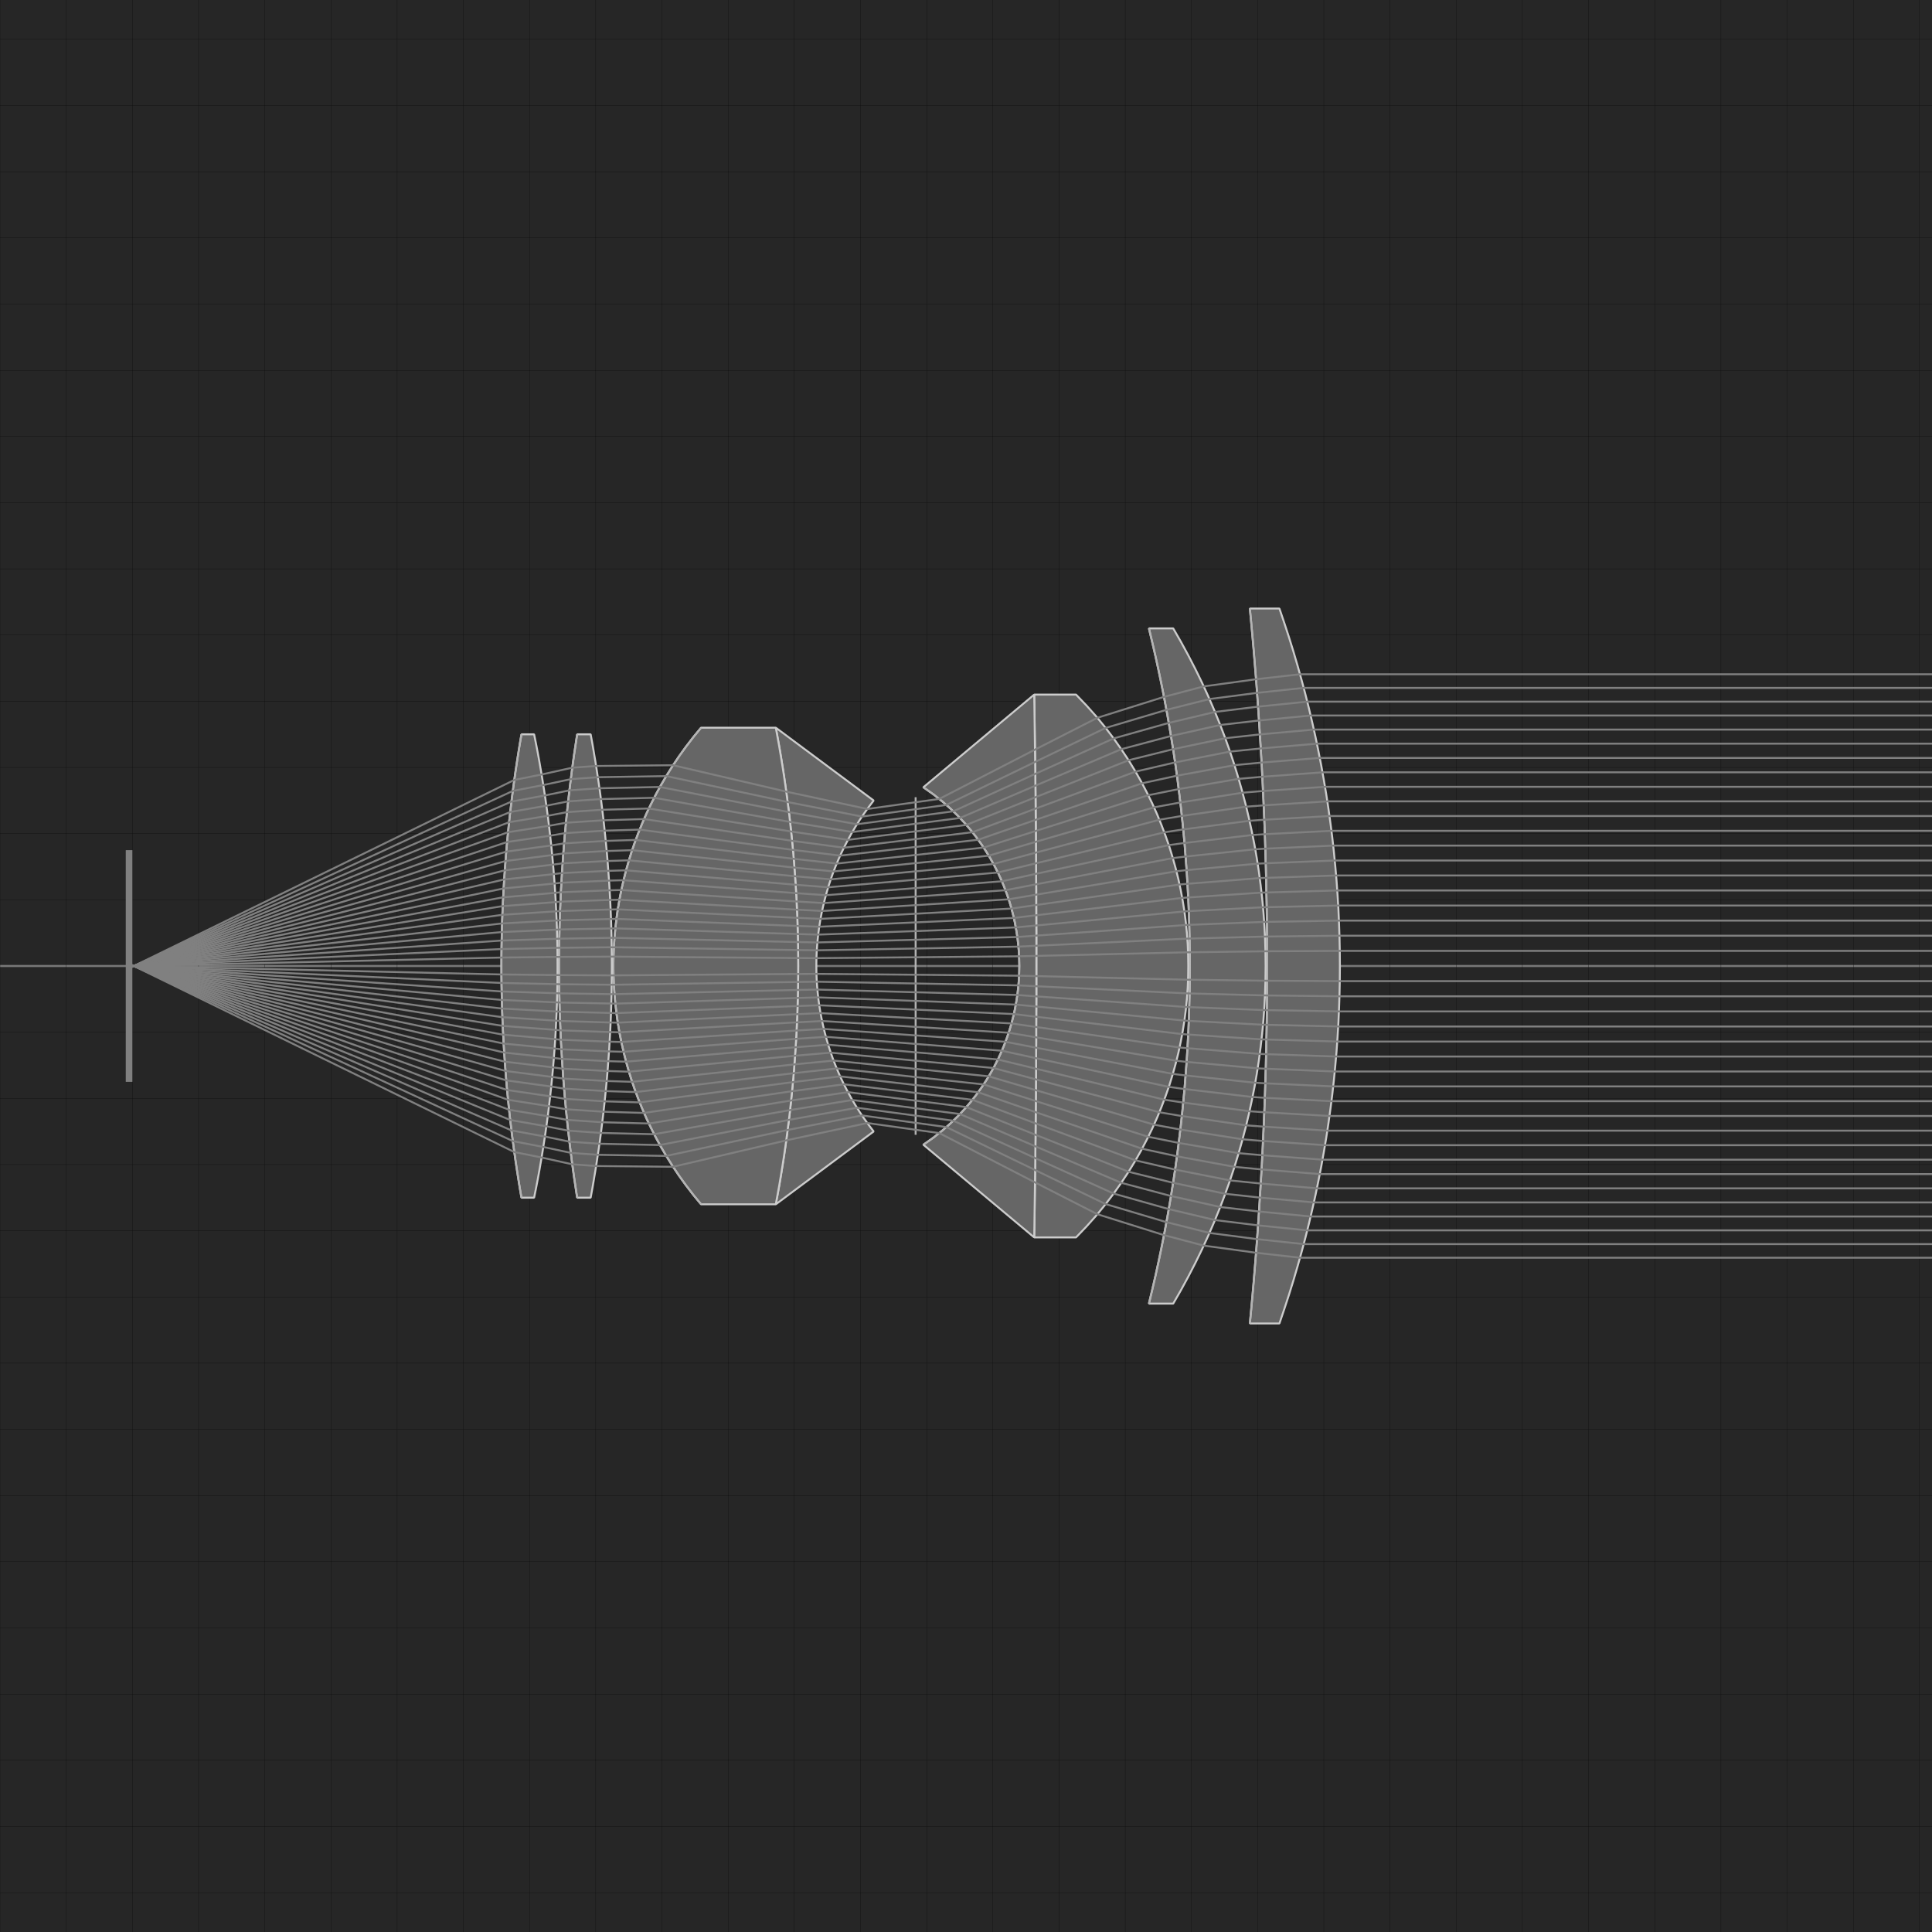 <?xml version="1.0" encoding="UTF-8"?>
<svg xmlns="http://www.w3.org/2000/svg" xmlns:xlink="http://www.w3.org/1999/xlink" width="1000pt" height="1000pt" viewBox="0 0 1000 1000" version="1.1">
<defs>
<clipPath id="clip1">
  <path d="M 646 314.98 L 657 314.98 L 657 685.023 L 646 685.023 Z M 646 314.98 "/>
</clipPath>
<clipPath id="clip2">
  <path d="M 594 325.258 L 617 325.258 L 617 674.742 L 594 674.742 Z M 594 325.258 "/>
</clipPath>
<clipPath id="clip3">
  <path d="M 477 407.488 L 529 407.488 L 529 592.508 L 477 592.508 Z M 477 407.488 "/>
</clipPath>
<clipPath id="clip4">
  <path d="M 473 412.629 L 475 412.629 L 475 587.371 L 473 587.371 Z M 473 412.629 "/>
</clipPath>
<clipPath id="clip5">
  <path d="M 316 376.652 L 364 376.652 L 364 623.348 L 316 623.348 Z M 316 376.652 "/>
</clipPath>
<clipPath id="clip6">
  <path d="M 288 380.078 L 300 380.078 L 300 619.918 L 288 619.918 Z M 288 380.078 "/>
</clipPath>
<clipPath id="clip7">
  <path d="M 259 380.078 L 271 380.078 L 271 619.918 L 259 619.918 Z M 259 380.078 "/>
</clipPath>
</defs>
<g id="surface1">
<rect x="0" y="0" width="1000" height="1000" style="fill:rgb(15%,15%,15%);fill-opacity:1;stroke:none;"/>
<path style="fill:none;stroke-width:1;stroke-linecap:round;stroke-linejoin:bevel;stroke:rgb(100%,100%,100%);stroke-opacity:0.5;stroke-miterlimit:10;" d="M 0 500 L 1000 500 "/>
<path style="fill:none;stroke-width:0.04;stroke-linecap:round;stroke-linejoin:bevel;stroke:rgb(5%,5%,5%);stroke-opacity:1;stroke-miterlimit:10;" d="M -20 -1000 L -20 1000 " transform="matrix(3.426,0,0,3.426,68.526,500)"/>
<path style="fill:none;stroke-width:0.04;stroke-linecap:round;stroke-linejoin:bevel;stroke:rgb(5%,5%,5%);stroke-opacity:1;stroke-miterlimit:10;" d="M -10 -1000 L -10 1000 " transform="matrix(3.426,0,0,3.426,68.526,500)"/>
<path style="fill:none;stroke-width:0.04;stroke-linecap:round;stroke-linejoin:bevel;stroke:rgb(5%,5%,5%);stroke-opacity:1;stroke-miterlimit:10;" d="M 0 -1000 L 0 1000 " transform="matrix(3.426,0,0,3.426,68.526,500)"/>
<path style="fill:none;stroke-width:0.04;stroke-linecap:round;stroke-linejoin:bevel;stroke:rgb(5%,5%,5%);stroke-opacity:1;stroke-miterlimit:10;" d="M 10 -1000 L 10 1000 " transform="matrix(3.426,0,0,3.426,68.526,500)"/>
<path style="fill:none;stroke-width:0.04;stroke-linecap:round;stroke-linejoin:bevel;stroke:rgb(5%,5%,5%);stroke-opacity:1;stroke-miterlimit:10;" d="M 20 -1000 L 20 1000 " transform="matrix(3.426,0,0,3.426,68.526,500)"/>
<path style="fill:none;stroke-width:0.04;stroke-linecap:round;stroke-linejoin:bevel;stroke:rgb(5%,5%,5%);stroke-opacity:1;stroke-miterlimit:10;" d="M 30 -1000 L 30 1000 " transform="matrix(3.426,0,0,3.426,68.526,500)"/>
<path style="fill:none;stroke-width:0.04;stroke-linecap:round;stroke-linejoin:bevel;stroke:rgb(5%,5%,5%);stroke-opacity:1;stroke-miterlimit:10;" d="M 40 -1000 L 40 1000 " transform="matrix(3.426,0,0,3.426,68.526,500)"/>
<path style="fill:none;stroke-width:0.04;stroke-linecap:round;stroke-linejoin:bevel;stroke:rgb(5%,5%,5%);stroke-opacity:1;stroke-miterlimit:10;" d="M 49.999 -1000 L 49.999 1000 " transform="matrix(3.426,0,0,3.426,68.526,500)"/>
<path style="fill:none;stroke-width:0.04;stroke-linecap:round;stroke-linejoin:bevel;stroke:rgb(5%,5%,5%);stroke-opacity:1;stroke-miterlimit:10;" d="M 60 -1000 L 60 1000 " transform="matrix(3.426,0,0,3.426,68.526,500)"/>
<path style="fill:none;stroke-width:0.04;stroke-linecap:round;stroke-linejoin:bevel;stroke:rgb(5%,5%,5%);stroke-opacity:1;stroke-miterlimit:10;" d="M 70 -1000 L 70 1000 " transform="matrix(3.426,0,0,3.426,68.526,500)"/>
<path style="fill:none;stroke-width:0.04;stroke-linecap:round;stroke-linejoin:bevel;stroke:rgb(5%,5%,5%);stroke-opacity:1;stroke-miterlimit:10;" d="M 80.001 -1000 L 80.001 1000 " transform="matrix(3.426,0,0,3.426,68.526,500)"/>
<path style="fill:none;stroke-width:0.04;stroke-linecap:round;stroke-linejoin:bevel;stroke:rgb(5%,5%,5%);stroke-opacity:1;stroke-miterlimit:10;" d="M 90 -1000 L 90 1000 " transform="matrix(3.426,0,0,3.426,68.526,500)"/>
<path style="fill:none;stroke-width:0.04;stroke-linecap:round;stroke-linejoin:bevel;stroke:rgb(5%,5%,5%);stroke-opacity:1;stroke-miterlimit:10;" d="M 100 -1000 L 100 1000 " transform="matrix(3.426,0,0,3.426,68.526,500)"/>
<path style="fill:none;stroke-width:0.04;stroke-linecap:round;stroke-linejoin:bevel;stroke:rgb(5%,5%,5%);stroke-opacity:1;stroke-miterlimit:10;" d="M 110 -1000 L 110 1000 " transform="matrix(3.426,0,0,3.426,68.526,500)"/>
<path style="fill:none;stroke-width:0.04;stroke-linecap:round;stroke-linejoin:bevel;stroke:rgb(5%,5%,5%);stroke-opacity:1;stroke-miterlimit:10;" d="M 120 -1000 L 120 1000 " transform="matrix(3.426,0,0,3.426,68.526,500)"/>
<path style="fill:none;stroke-width:0.04;stroke-linecap:round;stroke-linejoin:bevel;stroke:rgb(5%,5%,5%);stroke-opacity:1;stroke-miterlimit:10;" d="M 130 -1000 L 130 1000 " transform="matrix(3.426,0,0,3.426,68.526,500)"/>
<path style="fill:none;stroke-width:0.04;stroke-linecap:round;stroke-linejoin:bevel;stroke:rgb(5%,5%,5%);stroke-opacity:1;stroke-miterlimit:10;" d="M 140 -1000 L 140 1000 " transform="matrix(3.426,0,0,3.426,68.526,500)"/>
<path style="fill:none;stroke-width:0.04;stroke-linecap:round;stroke-linejoin:bevel;stroke:rgb(5%,5%,5%);stroke-opacity:1;stroke-miterlimit:10;" d="M 150 -1000 L 150 1000 " transform="matrix(3.426,0,0,3.426,68.526,500)"/>
<path style="fill:none;stroke-width:0.04;stroke-linecap:round;stroke-linejoin:bevel;stroke:rgb(5%,5%,5%);stroke-opacity:1;stroke-miterlimit:10;" d="M 160 -1000 L 160 1000 " transform="matrix(3.426,0,0,3.426,68.526,500)"/>
<path style="fill:none;stroke-width:0.04;stroke-linecap:round;stroke-linejoin:bevel;stroke:rgb(5%,5%,5%);stroke-opacity:1;stroke-miterlimit:10;" d="M 170 -1000 L 170 1000 " transform="matrix(3.426,0,0,3.426,68.526,500)"/>
<path style="fill:none;stroke-width:0.04;stroke-linecap:round;stroke-linejoin:bevel;stroke:rgb(5%,5%,5%);stroke-opacity:1;stroke-miterlimit:10;" d="M 180 -1000 L 180 1000 " transform="matrix(3.426,0,0,3.426,68.526,500)"/>
<path style="fill:none;stroke-width:0.04;stroke-linecap:round;stroke-linejoin:bevel;stroke:rgb(5%,5%,5%);stroke-opacity:1;stroke-miterlimit:10;" d="M 190 -1000 L 190 1000 " transform="matrix(3.426,0,0,3.426,68.526,500)"/>
<path style="fill:none;stroke-width:0.04;stroke-linecap:round;stroke-linejoin:bevel;stroke:rgb(5%,5%,5%);stroke-opacity:1;stroke-miterlimit:10;" d="M 200 -1000 L 200 1000 " transform="matrix(3.426,0,0,3.426,68.526,500)"/>
<path style="fill:none;stroke-width:0.04;stroke-linecap:round;stroke-linejoin:bevel;stroke:rgb(5%,5%,5%);stroke-opacity:1;stroke-miterlimit:10;" d="M 210 -1000 L 210 1000 " transform="matrix(3.426,0,0,3.426,68.526,500)"/>
<path style="fill:none;stroke-width:0.04;stroke-linecap:round;stroke-linejoin:bevel;stroke:rgb(5%,5%,5%);stroke-opacity:1;stroke-miterlimit:10;" d="M 219.999 -1000 L 219.999 1000 " transform="matrix(3.426,0,0,3.426,68.526,500)"/>
<path style="fill:none;stroke-width:0.04;stroke-linecap:round;stroke-linejoin:bevel;stroke:rgb(5%,5%,5%);stroke-opacity:1;stroke-miterlimit:10;" d="M 230 -1000 L 230 1000 " transform="matrix(3.426,0,0,3.426,68.526,500)"/>
<path style="fill:none;stroke-width:0.04;stroke-linecap:round;stroke-linejoin:bevel;stroke:rgb(5%,5%,5%);stroke-opacity:1;stroke-miterlimit:10;" d="M 240 -1000 L 240 1000 " transform="matrix(3.426,0,0,3.426,68.526,500)"/>
<path style="fill:none;stroke-width:0.04;stroke-linecap:round;stroke-linejoin:bevel;stroke:rgb(5%,5%,5%);stroke-opacity:1;stroke-miterlimit:10;" d="M 250.001 -1000 L 250.001 1000 " transform="matrix(3.426,0,0,3.426,68.526,500)"/>
<path style="fill:none;stroke-width:0.04;stroke-linecap:round;stroke-linejoin:bevel;stroke:rgb(5%,5%,5%);stroke-opacity:1;stroke-miterlimit:10;" d="M 260 -1000 L 260 1000 " transform="matrix(3.426,0,0,3.426,68.526,500)"/>
<path style="fill:none;stroke-width:0.04;stroke-linecap:round;stroke-linejoin:bevel;stroke:rgb(5%,5%,5%);stroke-opacity:1;stroke-miterlimit:10;" d="M 270 -1000 L 270 1000 " transform="matrix(3.426,0,0,3.426,68.526,500)"/>
<path style="fill:none;stroke-width:0.04;stroke-linecap:round;stroke-linejoin:bevel;stroke:rgb(5%,5%,5%);stroke-opacity:1;stroke-miterlimit:10;" d="M -1000 -140 L 1000 -140 " transform="matrix(3.426,0,0,3.426,68.526,500)"/>
<path style="fill:none;stroke-width:0.04;stroke-linecap:round;stroke-linejoin:bevel;stroke:rgb(5%,5%,5%);stroke-opacity:1;stroke-miterlimit:10;" d="M -1000 -130 L 1000 -130 " transform="matrix(3.426,0,0,3.426,68.526,500)"/>
<path style="fill:none;stroke-width:0.04;stroke-linecap:round;stroke-linejoin:bevel;stroke:rgb(5%,5%,5%);stroke-opacity:1;stroke-miterlimit:10;" d="M -1000 -120 L 1000 -120 " transform="matrix(3.426,0,0,3.426,68.526,500)"/>
<path style="fill:none;stroke-width:0.04;stroke-linecap:round;stroke-linejoin:bevel;stroke:rgb(5%,5%,5%);stroke-opacity:1;stroke-miterlimit:10;" d="M -1000 -110 L 1000 -110 " transform="matrix(3.426,0,0,3.426,68.526,500)"/>
<path style="fill:none;stroke-width:0.04;stroke-linecap:round;stroke-linejoin:bevel;stroke:rgb(5%,5%,5%);stroke-opacity:1;stroke-miterlimit:10;" d="M -1000 -100.001 L 1000 -100.001 " transform="matrix(3.426,0,0,3.426,68.526,500)"/>
<path style="fill:none;stroke-width:0.04;stroke-linecap:round;stroke-linejoin:bevel;stroke:rgb(5%,5%,5%);stroke-opacity:1;stroke-miterlimit:10;" d="M -1000 -90 L 1000 -90 " transform="matrix(3.426,0,0,3.426,68.526,500)"/>
<path style="fill:none;stroke-width:0.04;stroke-linecap:round;stroke-linejoin:bevel;stroke:rgb(5%,5%,5%);stroke-opacity:1;stroke-miterlimit:10;" d="M -1000 -80 L 1000 -80 " transform="matrix(3.426,0,0,3.426,68.526,500)"/>
<path style="fill:none;stroke-width:0.04;stroke-linecap:round;stroke-linejoin:bevel;stroke:rgb(5%,5%,5%);stroke-opacity:1;stroke-miterlimit:10;" d="M -1000 -69.999 L 1000 -69.999 " transform="matrix(3.426,0,0,3.426,68.526,500)"/>
<path style="fill:none;stroke-width:0.04;stroke-linecap:round;stroke-linejoin:bevel;stroke:rgb(5%,5%,5%);stroke-opacity:1;stroke-miterlimit:10;" d="M -1000 -60 L 1000 -60 " transform="matrix(3.426,0,0,3.426,68.526,500)"/>
<path style="fill:none;stroke-width:0.04;stroke-linecap:round;stroke-linejoin:bevel;stroke:rgb(5%,5%,5%);stroke-opacity:1;stroke-miterlimit:10;" d="M -1000 -50 L 1000 -50 " transform="matrix(3.426,0,0,3.426,68.526,500)"/>
<path style="fill:none;stroke-width:0.04;stroke-linecap:round;stroke-linejoin:bevel;stroke:rgb(5%,5%,5%);stroke-opacity:1;stroke-miterlimit:10;" d="M -1000 -40 L 1000 -40 " transform="matrix(3.426,0,0,3.426,68.526,500)"/>
<path style="fill:none;stroke-width:0.04;stroke-linecap:round;stroke-linejoin:bevel;stroke:rgb(5%,5%,5%);stroke-opacity:1;stroke-miterlimit:10;" d="M -1000 -30 L 1000 -30 " transform="matrix(3.426,0,0,3.426,68.526,500)"/>
<path style="fill:none;stroke-width:0.04;stroke-linecap:round;stroke-linejoin:bevel;stroke:rgb(5%,5%,5%);stroke-opacity:1;stroke-miterlimit:10;" d="M -1000 -20 L 1000 -20 " transform="matrix(3.426,0,0,3.426,68.526,500)"/>
<path style="fill:none;stroke-width:0.04;stroke-linecap:round;stroke-linejoin:bevel;stroke:rgb(5%,5%,5%);stroke-opacity:1;stroke-miterlimit:10;" d="M -1000 -10 L 1000 -10 " transform="matrix(3.426,0,0,3.426,68.526,500)"/>
<path style="fill:none;stroke-width:0.04;stroke-linecap:round;stroke-linejoin:bevel;stroke:rgb(5%,5%,5%);stroke-opacity:1;stroke-miterlimit:10;" d="M -1000 0 L 1000 0 " transform="matrix(3.426,0,0,3.426,68.526,500)"/>
<path style="fill:none;stroke-width:0.04;stroke-linecap:round;stroke-linejoin:bevel;stroke:rgb(5%,5%,5%);stroke-opacity:1;stroke-miterlimit:10;" d="M -1000 10 L 1000 10 " transform="matrix(3.426,0,0,3.426,68.526,500)"/>
<path style="fill:none;stroke-width:0.04;stroke-linecap:round;stroke-linejoin:bevel;stroke:rgb(5%,5%,5%);stroke-opacity:1;stroke-miterlimit:10;" d="M -1000 20 L 1000 20 " transform="matrix(3.426,0,0,3.426,68.526,500)"/>
<path style="fill:none;stroke-width:0.04;stroke-linecap:round;stroke-linejoin:bevel;stroke:rgb(5%,5%,5%);stroke-opacity:1;stroke-miterlimit:10;" d="M -1000 30 L 1000 30 " transform="matrix(3.426,0,0,3.426,68.526,500)"/>
<path style="fill:none;stroke-width:0.04;stroke-linecap:round;stroke-linejoin:bevel;stroke:rgb(5%,5%,5%);stroke-opacity:1;stroke-miterlimit:10;" d="M -1000 40 L 1000 40 " transform="matrix(3.426,0,0,3.426,68.526,500)"/>
<path style="fill:none;stroke-width:0.04;stroke-linecap:round;stroke-linejoin:bevel;stroke:rgb(5%,5%,5%);stroke-opacity:1;stroke-miterlimit:10;" d="M -1000 50 L 1000 50 " transform="matrix(3.426,0,0,3.426,68.526,500)"/>
<path style="fill:none;stroke-width:0.04;stroke-linecap:round;stroke-linejoin:bevel;stroke:rgb(5%,5%,5%);stroke-opacity:1;stroke-miterlimit:10;" d="M -1000 60 L 1000 60 " transform="matrix(3.426,0,0,3.426,68.526,500)"/>
<path style="fill:none;stroke-width:0.04;stroke-linecap:round;stroke-linejoin:bevel;stroke:rgb(5%,5%,5%);stroke-opacity:1;stroke-miterlimit:10;" d="M -1000 69.999 L 1000 69.999 " transform="matrix(3.426,0,0,3.426,68.526,500)"/>
<path style="fill:none;stroke-width:0.04;stroke-linecap:round;stroke-linejoin:bevel;stroke:rgb(5%,5%,5%);stroke-opacity:1;stroke-miterlimit:10;" d="M -1000 80 L 1000 80 " transform="matrix(3.426,0,0,3.426,68.526,500)"/>
<path style="fill:none;stroke-width:0.04;stroke-linecap:round;stroke-linejoin:bevel;stroke:rgb(5%,5%,5%);stroke-opacity:1;stroke-miterlimit:10;" d="M -1000 90 L 1000 90 " transform="matrix(3.426,0,0,3.426,68.526,500)"/>
<path style="fill:none;stroke-width:0.04;stroke-linecap:round;stroke-linejoin:bevel;stroke:rgb(5%,5%,5%);stroke-opacity:1;stroke-miterlimit:10;" d="M -1000 100.001 L 1000 100.001 " transform="matrix(3.426,0,0,3.426,68.526,500)"/>
<path style="fill:none;stroke-width:0.04;stroke-linecap:round;stroke-linejoin:bevel;stroke:rgb(5%,5%,5%);stroke-opacity:1;stroke-miterlimit:10;" d="M -1000 110 L 1000 110 " transform="matrix(3.426,0,0,3.426,68.526,500)"/>
<path style="fill:none;stroke-width:0.04;stroke-linecap:round;stroke-linejoin:bevel;stroke:rgb(5%,5%,5%);stroke-opacity:1;stroke-miterlimit:10;" d="M -1000 120 L 1000 120 " transform="matrix(3.426,0,0,3.426,68.526,500)"/>
<path style="fill:none;stroke-width:0.04;stroke-linecap:round;stroke-linejoin:bevel;stroke:rgb(5%,5%,5%);stroke-opacity:1;stroke-miterlimit:10;" d="M -1000 130 L 1000 130 " transform="matrix(3.426,0,0,3.426,68.526,500)"/>
<path style="fill:none;stroke-width:0.04;stroke-linecap:round;stroke-linejoin:bevel;stroke:rgb(5%,5%,5%);stroke-opacity:1;stroke-miterlimit:10;" d="M -1000 140 L 1000 140 " transform="matrix(3.426,0,0,3.426,68.526,500)"/>
<path style="fill-rule:nonzero;fill:rgb(40%,40%,40%);fill-opacity:1;stroke-width:0.04;stroke-linecap:round;stroke-linejoin:bevel;stroke:rgb(80%,80%,80%);stroke-opacity:1;stroke-miterlimit:10;" d="M 23.748 -7.401 L 23.848 -7.105 L 23.945 -6.809 L 24.037 -6.513 L 24.124 -6.217 L 24.207 -5.921 L 24.286 -5.625 L 24.36 -5.329 L 24.43 -5.032 L 24.496 -4.737 L 24.557 -4.44 L 24.615 -4.145 L 24.668 -3.848 L 24.718 -3.552 L 24.763 -3.256 L 24.804 -2.96 L 24.842 -2.664 L 24.875 -2.368 L 24.904 -2.072 L 24.93 -1.776 L 24.951 -1.48 L 24.969 -1.184 L 24.982 -0.888 L 24.992 -0.592 L 24.998 -0.296 L 25 0 L 24.998 0.296 L 24.992 0.592 L 24.982 0.888 L 24.969 1.184 L 24.951 1.48 L 24.93 1.776 L 24.904 2.072 L 24.875 2.368 L 24.842 2.664 L 24.804 2.96 L 24.763 3.256 L 24.718 3.552 L 24.668 3.848 L 24.615 4.145 L 24.557 4.44 L 24.496 4.737 L 24.43 5.032 L 24.36 5.329 L 24.286 5.625 L 24.207 5.921 L 24.124 6.217 L 24.037 6.513 L 23.945 6.809 L 23.848 7.105 L 23.748 7.401 L 23.136 7.401 L 23.164 7.105 L 23.191 6.809 L 23.217 6.513 L 23.241 6.217 L 23.265 5.921 L 23.287 5.625 L 23.308 5.329 L 23.328 5.032 L 23.347 4.737 L 23.365 4.44 L 23.382 4.145 L 23.397 3.848 L 23.411 3.552 L 23.425 3.256 L 23.437 2.96 L 23.448 2.664 L 23.457 2.368 L 23.466 2.072 L 23.473 1.776 L 23.479 1.48 L 23.485 1.184 L 23.489 0.888 L 23.491 0.592 L 23.493 0.296 L 23.494 0 L 23.493 -0.296 L 23.491 -0.592 L 23.489 -0.888 L 23.485 -1.184 L 23.479 -1.48 L 23.473 -1.776 L 23.466 -2.072 L 23.457 -2.368 L 23.448 -2.664 L 23.437 -2.96 L 23.425 -3.256 L 23.411 -3.552 L 23.397 -3.848 L 23.382 -4.145 L 23.365 -4.44 L 23.347 -4.737 L 23.328 -5.032 L 23.308 -5.329 L 23.287 -5.625 L 23.265 -5.921 L 23.241 -6.217 L 23.217 -6.513 L 23.191 -6.809 L 23.164 -7.105 L 23.136 -7.401 Z M 23.748 -7.401 " transform="matrix(25,0,0,25,68.526,500)"/>
<g clip-path="url(#clip1)" clip-rule="nonzero">
<path style="fill:none;stroke-width:0.04;stroke-linecap:round;stroke-linejoin:bevel;stroke:rgb(70%,70%,70%);stroke-opacity:1;stroke-miterlimit:10;" d="M 23.136 -7.401 L 23.164 -7.105 L 23.191 -6.809 L 23.217 -6.513 L 23.241 -6.217 L 23.265 -5.921 L 23.287 -5.625 L 23.308 -5.329 L 23.328 -5.032 L 23.347 -4.737 L 23.365 -4.44 L 23.382 -4.145 L 23.397 -3.848 L 23.411 -3.552 L 23.425 -3.256 L 23.437 -2.96 L 23.448 -2.664 L 23.457 -2.368 L 23.466 -2.072 L 23.473 -1.776 L 23.479 -1.48 L 23.485 -1.184 L 23.489 -0.888 L 23.491 -0.592 L 23.493 -0.296 L 23.494 0 L 23.493 0.296 L 23.491 0.592 L 23.489 0.888 L 23.485 1.184 L 23.479 1.48 L 23.473 1.776 L 23.466 2.072 L 23.457 2.368 L 23.448 2.664 L 23.437 2.96 L 23.425 3.256 L 23.411 3.552 L 23.397 3.848 L 23.382 4.145 L 23.365 4.44 L 23.347 4.737 L 23.328 5.032 L 23.308 5.329 L 23.287 5.625 L 23.265 5.921 L 23.241 6.217 L 23.217 6.513 L 23.191 6.809 L 23.164 7.105 L 23.136 7.401 " transform="matrix(25,0,0,25,68.526,500)"/>
</g>
<path style="fill-rule:nonzero;fill:rgb(40%,40%,40%);fill-opacity:1;stroke-width:0.04;stroke-linecap:round;stroke-linejoin:bevel;stroke:rgb(80%,80%,80%);stroke-opacity:1;stroke-miterlimit:10;" d="M 21.549 -6.99 L 21.71 -6.71 L 21.862 -6.43 L 22.006 -6.151 L 22.143 -5.871 L 22.271 -5.592 L 22.392 -5.312 L 22.506 -5.032 L 22.613 -4.753 L 22.713 -4.473 L 22.806 -4.194 L 22.892 -3.914 L 22.972 -3.635 L 23.046 -3.355 L 23.113 -3.075 L 23.174 -2.796 L 23.23 -2.516 L 23.279 -2.237 L 23.322 -1.957 L 23.359 -1.677 L 23.391 -1.398 L 23.417 -1.118 L 23.437 -0.839 L 23.451 -0.559 L 23.459 -0.28 L 23.462 0 L 23.459 0.28 L 23.451 0.559 L 23.437 0.839 L 23.417 1.118 L 23.391 1.398 L 23.359 1.677 L 23.322 1.957 L 23.279 2.237 L 23.23 2.516 L 23.174 2.796 L 23.113 3.075 L 23.046 3.355 L 22.972 3.635 L 22.892 3.914 L 22.806 4.194 L 22.713 4.473 L 22.613 4.753 L 22.506 5.032 L 22.392 5.312 L 22.271 5.592 L 22.143 5.871 L 22.006 6.151 L 21.862 6.43 L 21.71 6.71 L 21.549 6.99 L 21.046 6.99 L 21.113 6.71 L 21.178 6.43 L 21.239 6.151 L 21.298 5.871 L 21.354 5.592 L 21.407 5.312 L 21.457 5.032 L 21.504 4.753 L 21.549 4.473 L 21.591 4.194 L 21.63 3.914 L 21.666 3.635 L 21.7 3.355 L 21.731 3.075 L 21.759 2.796 L 21.785 2.516 L 21.807 2.237 L 21.828 1.957 L 21.845 1.677 L 21.86 1.398 L 21.872 1.118 L 21.881 0.839 L 21.888 0.559 L 21.892 0.28 L 21.893 0 L 21.892 -0.28 L 21.888 -0.559 L 21.881 -0.839 L 21.872 -1.118 L 21.86 -1.398 L 21.845 -1.677 L 21.828 -1.957 L 21.807 -2.237 L 21.785 -2.516 L 21.759 -2.796 L 21.731 -3.075 L 21.7 -3.355 L 21.666 -3.635 L 21.63 -3.914 L 21.591 -4.194 L 21.549 -4.473 L 21.504 -4.753 L 21.457 -5.032 L 21.407 -5.312 L 21.354 -5.592 L 21.298 -5.871 L 21.239 -6.151 L 21.178 -6.43 L 21.113 -6.71 L 21.046 -6.99 Z M 21.549 -6.99 " transform="matrix(25,0,0,25,68.526,500)"/>
<g clip-path="url(#clip2)" clip-rule="nonzero">
<path style="fill:none;stroke-width:0.04;stroke-linecap:round;stroke-linejoin:bevel;stroke:rgb(70%,70%,70%);stroke-opacity:1;stroke-miterlimit:10;" d="M 21.046 -6.99 L 21.113 -6.71 L 21.178 -6.43 L 21.239 -6.151 L 21.298 -5.871 L 21.354 -5.592 L 21.407 -5.312 L 21.457 -5.032 L 21.504 -4.753 L 21.549 -4.473 L 21.591 -4.194 L 21.63 -3.914 L 21.666 -3.635 L 21.7 -3.355 L 21.731 -3.075 L 21.759 -2.796 L 21.785 -2.516 L 21.807 -2.237 L 21.828 -1.957 L 21.845 -1.677 L 21.86 -1.398 L 21.872 -1.118 L 21.881 -0.839 L 21.888 -0.559 L 21.892 -0.28 L 21.893 0 L 21.892 0.28 L 21.888 0.559 L 21.881 0.839 L 21.872 1.118 L 21.86 1.398 L 21.845 1.677 L 21.828 1.957 L 21.807 2.237 L 21.785 2.516 L 21.759 2.796 L 21.731 3.075 L 21.7 3.355 L 21.666 3.635 L 21.63 3.914 L 21.591 4.194 L 21.549 4.473 L 21.504 4.753 L 21.457 5.032 L 21.407 5.312 L 21.354 5.592 L 21.298 5.871 L 21.239 6.151 L 21.178 6.43 L 21.113 6.71 L 21.046 6.99 " transform="matrix(25,0,0,25,68.526,500)"/>
</g>
<path style="fill-rule:nonzero;fill:rgb(40%,40%,40%);fill-opacity:1;stroke-width:0.04;stroke-linecap:round;stroke-linejoin:bevel;stroke:rgb(80%,80%,80%);stroke-opacity:1;stroke-miterlimit:10;" d="M 19.537 -5.619 L 19.753 -5.394 L 19.953 -5.17 L 20.138 -4.945 L 20.31 -4.72 L 20.469 -4.495 L 20.618 -4.271 L 20.756 -4.046 L 20.884 -3.821 L 21.002 -3.596 L 21.112 -3.372 L 21.213 -3.147 L 21.305 -2.922 L 21.39 -2.697 L 21.468 -2.473 L 21.537 -2.248 L 21.6 -2.023 L 21.656 -1.798 L 21.704 -1.573 L 21.746 -1.349 L 21.782 -1.124 L 21.811 -0.899 L 21.833 -0.674 L 21.849 -0.45 L 21.858 -0.225 L 21.861 0 L 21.858 0.225 L 21.849 0.45 L 21.833 0.674 L 21.811 0.899 L 21.782 1.124 L 21.746 1.349 L 21.704 1.573 L 21.656 1.798 L 21.6 2.023 L 21.537 2.248 L 21.468 2.473 L 21.39 2.697 L 21.305 2.922 L 21.213 3.147 L 21.112 3.372 L 21.002 3.596 L 20.884 3.821 L 20.756 4.046 L 20.618 4.271 L 20.469 4.495 L 20.31 4.72 L 20.138 4.945 L 19.953 5.17 L 19.753 5.394 L 19.537 5.619 L 18.671 5.619 L 18.675 5.394 L 18.678 5.17 L 18.681 4.945 L 18.684 4.72 L 18.687 4.495 L 18.69 4.271 L 18.693 4.046 L 18.695 3.821 L 18.698 3.596 L 18.7 3.372 L 18.702 3.147 L 18.704 2.922 L 18.706 2.697 L 18.707 2.473 L 18.709 2.248 L 18.71 2.023 L 18.711 1.798 L 18.713 1.573 L 18.713 1.349 L 18.714 1.124 L 18.715 0.899 L 18.716 0.674 L 18.716 0.45 L 18.716 0.225 L 18.716 -0.225 L 18.716 -0.45 L 18.716 -0.674 L 18.715 -0.899 L 18.714 -1.124 L 18.713 -1.349 L 18.713 -1.573 L 18.711 -1.798 L 18.71 -2.023 L 18.709 -2.248 L 18.707 -2.473 L 18.706 -2.697 L 18.704 -2.922 L 18.702 -3.147 L 18.7 -3.372 L 18.698 -3.596 L 18.695 -3.821 L 18.693 -4.046 L 18.69 -4.271 L 18.687 -4.495 L 18.684 -4.72 L 18.681 -4.945 L 18.678 -5.17 L 18.675 -5.394 L 18.671 -5.619 Z M 19.537 -5.619 " transform="matrix(25,0,0,25,68.526,500)"/>
<path style="fill-rule:nonzero;fill:rgb(40%,40%,40%);fill-opacity:1;stroke-width:0.04;stroke-linecap:round;stroke-linejoin:bevel;stroke:rgb(80%,80%,80%);stroke-opacity:1;stroke-miterlimit:10;" d="M 18.671 -5.619 L 18.675 -5.394 L 18.678 -5.17 L 18.681 -4.945 L 18.684 -4.72 L 18.687 -4.495 L 18.69 -4.271 L 18.693 -4.046 L 18.695 -3.821 L 18.698 -3.596 L 18.7 -3.372 L 18.702 -3.147 L 18.704 -2.922 L 18.706 -2.697 L 18.707 -2.473 L 18.709 -2.248 L 18.71 -2.023 L 18.711 -1.798 L 18.713 -1.573 L 18.713 -1.349 L 18.714 -1.124 L 18.715 -0.899 L 18.716 -0.674 L 18.716 -0.45 L 18.716 -0.225 L 18.716 0.225 L 18.716 0.45 L 18.716 0.674 L 18.715 0.899 L 18.714 1.124 L 18.713 1.349 L 18.713 1.573 L 18.711 1.798 L 18.71 2.023 L 18.709 2.248 L 18.707 2.473 L 18.706 2.697 L 18.704 2.922 L 18.702 3.147 L 18.7 3.372 L 18.698 3.596 L 18.695 3.821 L 18.693 4.046 L 18.69 4.271 L 18.687 4.495 L 18.684 4.72 L 18.681 4.945 L 18.678 5.17 L 18.675 5.394 L 18.671 5.619 L 16.376 3.7 L 16.586 3.552 L 16.772 3.404 L 16.94 3.256 L 17.093 3.108 L 17.231 2.96 L 17.358 2.812 L 17.474 2.664 L 17.581 2.516 L 17.678 2.368 L 17.767 2.22 L 17.849 2.072 L 17.924 1.924 L 17.992 1.776 L 18.053 1.628 L 18.108 1.48 L 18.158 1.332 L 18.202 1.184 L 18.24 1.036 L 18.273 0.888 L 18.3 0.74 L 18.323 0.592 L 18.34 0.444 L 18.353 0.296 L 18.36 0.148 L 18.363 0 L 18.36 -0.148 L 18.353 -0.296 L 18.34 -0.444 L 18.323 -0.592 L 18.3 -0.74 L 18.273 -0.888 L 18.24 -1.036 L 18.202 -1.184 L 18.158 -1.332 L 18.108 -1.48 L 18.053 -1.628 L 17.992 -1.776 L 17.924 -1.924 L 17.849 -2.072 L 17.767 -2.22 L 17.678 -2.368 L 17.581 -2.516 L 17.474 -2.664 L 17.358 -2.812 L 17.231 -2.96 L 17.093 -3.108 L 16.94 -3.256 L 16.772 -3.404 L 16.586 -3.552 L 16.376 -3.7 Z M 18.671 -5.619 " transform="matrix(25,0,0,25,68.526,500)"/>
<g clip-path="url(#clip3)" clip-rule="nonzero">
<path style="fill:none;stroke-width:0.04;stroke-linecap:round;stroke-linejoin:bevel;stroke:rgb(70%,70%,70%);stroke-opacity:1;stroke-miterlimit:10;" d="M 16.376 -3.7 L 16.586 -3.552 L 16.772 -3.404 L 16.94 -3.256 L 17.093 -3.108 L 17.231 -2.96 L 17.358 -2.812 L 17.474 -2.664 L 17.581 -2.516 L 17.678 -2.368 L 17.767 -2.22 L 17.849 -2.072 L 17.924 -1.924 L 17.992 -1.776 L 18.053 -1.628 L 18.108 -1.48 L 18.158 -1.332 L 18.202 -1.184 L 18.24 -1.036 L 18.273 -0.888 L 18.3 -0.74 L 18.323 -0.592 L 18.34 -0.444 L 18.353 -0.296 L 18.36 -0.148 L 18.363 0 L 18.36 0.148 L 18.353 0.296 L 18.34 0.444 L 18.323 0.592 L 18.3 0.74 L 18.273 0.888 L 18.24 1.036 L 18.202 1.184 L 18.158 1.332 L 18.108 1.48 L 18.053 1.628 L 17.992 1.776 L 17.924 1.924 L 17.849 2.072 L 17.767 2.22 L 17.678 2.368 L 17.581 2.516 L 17.474 2.664 L 17.358 2.812 L 17.231 2.96 L 17.093 3.108 L 16.94 3.256 L 16.772 3.404 L 16.586 3.552 L 16.376 3.7 " transform="matrix(25,0,0,25,68.526,500)"/>
</g>
<g clip-path="url(#clip4)" clip-rule="nonzero">
<path style="fill:none;stroke-width:0.04;stroke-linecap:round;stroke-linejoin:bevel;stroke:rgb(70%,70%,70%);stroke-opacity:1;stroke-miterlimit:10;" d="M 16.216 -3.495 L 16.216 -3.355 L 16.216 -3.215 L 16.216 -2.656 L 16.216 -2.516 L 16.216 -1.677 L 16.216 -1.538 L 16.216 1.538 L 16.216 1.677 L 16.216 2.516 L 16.216 2.656 L 16.216 3.215 L 16.216 3.355 L 16.216 3.495 " transform="matrix(25,0,0,25,68.526,500)"/>
</g>
<path style="fill-rule:nonzero;fill:rgb(40%,40%,40%);fill-opacity:1;stroke-width:0.04;stroke-linecap:round;stroke-linejoin:bevel;stroke:rgb(80%,80%,80%);stroke-opacity:1;stroke-miterlimit:10;" d="M 15.347 -3.426 L 15.243 -3.289 L 15.145 -3.152 L 15.053 -3.015 L 14.967 -2.878 L 14.886 -2.741 L 14.811 -2.604 L 14.74 -2.467 L 14.674 -2.33 L 14.613 -2.193 L 14.556 -2.056 L 14.503 -1.919 L 14.455 -1.782 L 14.41 -1.645 L 14.37 -1.508 L 14.333 -1.37 L 14.3 -1.233 L 14.27 -1.096 L 14.244 -0.959 L 14.222 -0.822 L 14.203 -0.685 L 14.188 -0.548 L 14.176 -0.411 L 14.167 -0.274 L 14.162 -0.137 L 14.161 0 L 14.162 0.137 L 14.167 0.274 L 14.176 0.411 L 14.188 0.548 L 14.203 0.685 L 14.222 0.822 L 14.244 0.959 L 14.27 1.096 L 14.3 1.233 L 14.333 1.37 L 14.37 1.508 L 14.41 1.645 L 14.455 1.782 L 14.503 1.919 L 14.556 2.056 L 14.613 2.193 L 14.674 2.33 L 14.74 2.467 L 14.811 2.604 L 14.886 2.741 L 14.967 2.878 L 15.053 3.015 L 15.145 3.152 L 15.243 3.289 L 15.347 3.426 L 13.321 4.934 L 13.357 4.737 L 13.393 4.539 L 13.426 4.342 L 13.458 4.145 L 13.489 3.947 L 13.518 3.75 L 13.545 3.552 L 13.571 3.355 L 13.596 3.158 L 13.619 2.96 L 13.64 2.763 L 13.66 2.566 L 13.679 2.368 L 13.696 2.171 L 13.711 1.974 L 13.725 1.776 L 13.738 1.579 L 13.749 1.382 L 13.758 1.184 L 13.767 0.987 L 13.773 0.789 L 13.778 0.592 L 13.782 0.395 L 13.784 0.197 L 13.785 0 L 13.784 -0.197 L 13.782 -0.395 L 13.778 -0.592 L 13.773 -0.789 L 13.767 -0.987 L 13.758 -1.184 L 13.749 -1.382 L 13.738 -1.579 L 13.725 -1.776 L 13.711 -1.974 L 13.696 -2.171 L 13.679 -2.368 L 13.66 -2.566 L 13.64 -2.763 L 13.619 -2.96 L 13.596 -3.158 L 13.571 -3.355 L 13.545 -3.552 L 13.518 -3.75 L 13.489 -3.947 L 13.458 -4.145 L 13.426 -4.342 L 13.393 -4.539 L 13.357 -4.737 L 13.321 -4.934 Z M 15.347 -3.426 " transform="matrix(25,0,0,25,68.526,500)"/>
<path style="fill-rule:nonzero;fill:rgb(40%,40%,40%);fill-opacity:1;stroke-width:0.04;stroke-linecap:round;stroke-linejoin:bevel;stroke:rgb(80%,80%,80%);stroke-opacity:1;stroke-miterlimit:10;" d="M 13.321 -4.934 L 13.357 -4.737 L 13.393 -4.539 L 13.426 -4.342 L 13.458 -4.145 L 13.489 -3.947 L 13.518 -3.75 L 13.545 -3.552 L 13.571 -3.355 L 13.596 -3.158 L 13.619 -2.96 L 13.64 -2.763 L 13.66 -2.566 L 13.679 -2.368 L 13.696 -2.171 L 13.711 -1.974 L 13.725 -1.776 L 13.738 -1.579 L 13.749 -1.382 L 13.758 -1.184 L 13.767 -0.987 L 13.773 -0.789 L 13.778 -0.592 L 13.782 -0.395 L 13.784 -0.197 L 13.785 0 L 13.784 0.197 L 13.782 0.395 L 13.778 0.592 L 13.773 0.789 L 13.767 0.987 L 13.758 1.184 L 13.749 1.382 L 13.738 1.579 L 13.725 1.776 L 13.711 1.974 L 13.696 2.171 L 13.679 2.368 L 13.66 2.566 L 13.64 2.763 L 13.619 2.96 L 13.596 3.158 L 13.571 3.355 L 13.545 3.552 L 13.518 3.75 L 13.489 3.947 L 13.458 4.145 L 13.426 4.342 L 13.393 4.539 L 13.357 4.737 L 13.321 4.934 L 11.774 4.934 L 11.612 4.737 L 11.46 4.539 L 11.318 4.342 L 11.186 4.145 L 11.062 3.947 L 10.946 3.75 L 10.838 3.552 L 10.738 3.355 L 10.644 3.158 L 10.558 2.96 L 10.478 2.763 L 10.404 2.566 L 10.336 2.368 L 10.275 2.171 L 10.219 1.974 L 10.169 1.776 L 10.124 1.579 L 10.085 1.382 L 10.051 1.184 L 10.023 0.987 L 10 0.789 L 9.982 0.592 L 9.969 0.395 L 9.961 0.197 L 9.958 0 L 9.961 -0.197 L 9.969 -0.395 L 9.982 -0.592 L 10 -0.789 L 10.023 -0.987 L 10.051 -1.184 L 10.085 -1.382 L 10.124 -1.579 L 10.169 -1.776 L 10.219 -1.974 L 10.275 -2.171 L 10.336 -2.368 L 10.404 -2.566 L 10.478 -2.763 L 10.558 -2.96 L 10.644 -3.158 L 10.738 -3.355 L 10.838 -3.552 L 10.946 -3.75 L 11.062 -3.947 L 11.186 -4.145 L 11.318 -4.342 L 11.46 -4.539 L 11.612 -4.737 L 11.774 -4.934 Z M 13.321 -4.934 " transform="matrix(25,0,0,25,68.526,500)"/>
<g clip-path="url(#clip5)" clip-rule="nonzero">
<path style="fill:none;stroke-width:0.04;stroke-linecap:round;stroke-linejoin:bevel;stroke:rgb(70%,70%,70%);stroke-opacity:1;stroke-miterlimit:10;" d="M 11.774 -4.934 L 11.612 -4.737 L 11.46 -4.539 L 11.318 -4.342 L 11.186 -4.145 L 11.062 -3.947 L 10.946 -3.75 L 10.838 -3.552 L 10.738 -3.355 L 10.644 -3.158 L 10.558 -2.96 L 10.478 -2.763 L 10.404 -2.566 L 10.336 -2.368 L 10.275 -2.171 L 10.219 -1.974 L 10.169 -1.776 L 10.124 -1.579 L 10.085 -1.382 L 10.051 -1.184 L 10.023 -0.987 L 10 -0.789 L 9.982 -0.592 L 9.969 -0.395 L 9.961 -0.197 L 9.958 0 L 9.961 0.197 L 9.969 0.395 L 9.982 0.592 L 10 0.789 L 10.023 0.987 L 10.051 1.184 L 10.085 1.382 L 10.124 1.579 L 10.169 1.776 L 10.219 1.974 L 10.275 2.171 L 10.336 2.368 L 10.404 2.566 L 10.478 2.763 L 10.558 2.96 L 10.644 3.158 L 10.738 3.355 L 10.838 3.552 L 10.946 3.75 L 11.062 3.947 L 11.186 4.145 L 11.318 4.342 L 11.46 4.539 L 11.612 4.737 L 11.774 4.934 " transform="matrix(25,0,0,25,68.526,500)"/>
</g>
<path style="fill-rule:nonzero;fill:rgb(40%,40%,40%);fill-opacity:1;stroke-width:0.04;stroke-linecap:round;stroke-linejoin:bevel;stroke:rgb(80%,80%,80%);stroke-opacity:1;stroke-miterlimit:10;" d="M 9.488 -4.797 L 9.523 -4.605 L 9.556 -4.413 L 9.588 -4.221 L 9.618 -4.029 L 9.647 -3.837 L 9.675 -3.646 L 9.701 -3.454 L 9.725 -3.262 L 9.748 -3.07 L 9.77 -2.878 L 9.79 -2.686 L 9.809 -2.494 L 9.827 -2.303 L 9.843 -2.111 L 9.857 -1.919 L 9.871 -1.727 L 9.882 -1.535 L 9.893 -1.343 L 9.902 -1.151 L 9.91 -0.959 L 9.916 -0.767 L 9.921 -0.576 L 9.924 -0.384 L 9.926 -0.192 L 9.927 0 L 9.926 0.192 L 9.924 0.384 L 9.921 0.576 L 9.916 0.767 L 9.91 0.959 L 9.902 1.151 L 9.893 1.343 L 9.882 1.535 L 9.871 1.727 L 9.857 1.919 L 9.843 2.111 L 9.827 2.303 L 9.809 2.494 L 9.79 2.686 L 9.77 2.878 L 9.748 3.07 L 9.725 3.262 L 9.701 3.454 L 9.675 3.646 L 9.647 3.837 L 9.618 4.029 L 9.588 4.221 L 9.556 4.413 L 9.523 4.605 L 9.488 4.797 L 9.208 4.797 L 9.179 4.605 L 9.15 4.413 L 9.123 4.221 L 9.097 4.029 L 9.073 3.837 L 9.049 3.646 L 9.027 3.454 L 9.006 3.262 L 8.986 3.07 L 8.968 2.878 L 8.95 2.686 L 8.934 2.494 L 8.919 2.303 L 8.906 2.111 L 8.893 1.919 L 8.882 1.727 L 8.871 1.535 L 8.863 1.343 L 8.855 1.151 L 8.848 0.959 L 8.843 0.767 L 8.839 0.576 L 8.836 0.384 L 8.834 0.192 L 8.833 0 L 8.834 -0.192 L 8.836 -0.384 L 8.839 -0.576 L 8.843 -0.767 L 8.848 -0.959 L 8.855 -1.151 L 8.863 -1.343 L 8.871 -1.535 L 8.882 -1.727 L 8.893 -1.919 L 8.906 -2.111 L 8.919 -2.303 L 8.934 -2.494 L 8.95 -2.686 L 8.968 -2.878 L 8.986 -3.07 L 9.006 -3.262 L 9.027 -3.454 L 9.049 -3.646 L 9.073 -3.837 L 9.097 -4.029 L 9.123 -4.221 L 9.15 -4.413 L 9.179 -4.605 L 9.208 -4.797 Z M 9.488 -4.797 " transform="matrix(25,0,0,25,68.526,500)"/>
<g clip-path="url(#clip6)" clip-rule="nonzero">
<path style="fill:none;stroke-width:0.04;stroke-linecap:round;stroke-linejoin:bevel;stroke:rgb(70%,70%,70%);stroke-opacity:1;stroke-miterlimit:10;" d="M 9.208 -4.797 L 9.179 -4.605 L 9.15 -4.413 L 9.123 -4.221 L 9.097 -4.029 L 9.073 -3.837 L 9.049 -3.646 L 9.027 -3.454 L 9.006 -3.262 L 8.986 -3.07 L 8.968 -2.878 L 8.95 -2.686 L 8.934 -2.494 L 8.919 -2.303 L 8.906 -2.111 L 8.893 -1.919 L 8.882 -1.727 L 8.871 -1.535 L 8.863 -1.343 L 8.855 -1.151 L 8.848 -0.959 L 8.843 -0.767 L 8.839 -0.576 L 8.836 -0.384 L 8.834 -0.192 L 8.833 0 L 8.834 0.192 L 8.836 0.384 L 8.839 0.576 L 8.843 0.767 L 8.848 0.959 L 8.855 1.151 L 8.863 1.343 L 8.871 1.535 L 8.882 1.727 L 8.893 1.919 L 8.906 2.111 L 8.919 2.303 L 8.934 2.494 L 8.95 2.686 L 8.968 2.878 L 8.986 3.07 L 9.006 3.262 L 9.027 3.454 L 9.049 3.646 L 9.073 3.837 L 9.097 4.029 L 9.123 4.221 L 9.15 4.413 L 9.179 4.605 L 9.208 4.797 " transform="matrix(25,0,0,25,68.526,500)"/>
</g>
<path style="fill-rule:nonzero;fill:rgb(40%,40%,40%);fill-opacity:1;stroke-width:0.04;stroke-linecap:round;stroke-linejoin:bevel;stroke:rgb(80%,80%,80%);stroke-opacity:1;stroke-miterlimit:10;" d="M 8.317 -4.797 L 8.356 -4.605 L 8.393 -4.413 L 8.428 -4.221 L 8.461 -4.029 L 8.493 -3.837 L 8.523 -3.646 L 8.552 -3.454 L 8.579 -3.262 L 8.605 -3.07 L 8.628 -2.878 L 8.651 -2.686 L 8.672 -2.494 L 8.691 -2.303 L 8.709 -2.111 L 8.725 -1.919 L 8.74 -1.727 L 8.753 -1.535 L 8.764 -1.343 L 8.774 -1.151 L 8.783 -0.959 L 8.79 -0.767 L 8.795 -0.576 L 8.799 -0.384 L 8.801 -0.192 L 8.802 0 L 8.801 0.192 L 8.799 0.384 L 8.795 0.576 L 8.79 0.767 L 8.783 0.959 L 8.774 1.151 L 8.764 1.343 L 8.753 1.535 L 8.74 1.727 L 8.725 1.919 L 8.709 2.111 L 8.691 2.303 L 8.672 2.494 L 8.651 2.686 L 8.628 2.878 L 8.605 3.07 L 8.579 3.262 L 8.552 3.454 L 8.523 3.646 L 8.493 3.837 L 8.461 4.029 L 8.428 4.221 L 8.393 4.413 L 8.356 4.605 L 8.317 4.797 L 8.055 4.797 L 8.022 4.605 L 7.991 4.413 L 7.961 4.221 L 7.932 4.029 L 7.905 3.837 L 7.879 3.646 L 7.854 3.454 L 7.831 3.262 L 7.809 3.07 L 7.788 2.878 L 7.769 2.686 L 7.751 2.494 L 7.735 2.303 L 7.72 2.111 L 7.706 1.919 L 7.693 1.727 L 7.682 1.535 L 7.672 1.343 L 7.663 1.151 L 7.656 0.959 L 7.65 0.767 L 7.646 0.576 L 7.642 0.384 L 7.64 0.192 L 7.64 0 L 7.64 -0.192 L 7.642 -0.384 L 7.646 -0.576 L 7.65 -0.767 L 7.656 -0.959 L 7.663 -1.151 L 7.672 -1.343 L 7.682 -1.535 L 7.693 -1.727 L 7.706 -1.919 L 7.72 -2.111 L 7.735 -2.303 L 7.751 -2.494 L 7.769 -2.686 L 7.788 -2.878 L 7.809 -3.07 L 7.831 -3.262 L 7.854 -3.454 L 7.879 -3.646 L 7.905 -3.837 L 7.932 -4.029 L 7.961 -4.221 L 7.991 -4.413 L 8.022 -4.605 L 8.055 -4.797 Z M 8.317 -4.797 " transform="matrix(25,0,0,25,68.526,500)"/>
<g clip-path="url(#clip7)" clip-rule="nonzero">
<path style="fill:none;stroke-width:0.04;stroke-linecap:round;stroke-linejoin:bevel;stroke:rgb(70%,70%,70%);stroke-opacity:1;stroke-miterlimit:10;" d="M 8.055 -4.797 L 8.022 -4.605 L 7.991 -4.413 L 7.961 -4.221 L 7.932 -4.029 L 7.905 -3.837 L 7.879 -3.646 L 7.854 -3.454 L 7.831 -3.262 L 7.809 -3.07 L 7.788 -2.878 L 7.769 -2.686 L 7.751 -2.494 L 7.735 -2.303 L 7.72 -2.111 L 7.706 -1.919 L 7.693 -1.727 L 7.682 -1.535 L 7.672 -1.343 L 7.663 -1.151 L 7.656 -0.959 L 7.65 -0.767 L 7.646 -0.576 L 7.642 -0.384 L 7.64 -0.192 L 7.64 0 L 7.64 0.192 L 7.642 0.384 L 7.646 0.576 L 7.65 0.767 L 7.656 0.959 L 7.663 1.151 L 7.672 1.343 L 7.682 1.535 L 7.693 1.727 L 7.706 1.919 L 7.72 2.111 L 7.735 2.303 L 7.751 2.494 L 7.769 2.686 L 7.788 2.878 L 7.809 3.07 L 7.831 3.262 L 7.854 3.454 L 7.879 3.646 L 7.905 3.837 L 7.932 4.029 L 7.961 4.221 L 7.991 4.413 L 8.022 4.605 L 8.055 4.797 " transform="matrix(25,0,0,25,68.526,500)"/>
</g>
<path style=" stroke:none;fill-rule:nonzero;fill:rgb(50%,50%,50%);fill-opacity:1;" d="M 65.102 440.039 L 65.102 559.961 L 68.527 559.961 L 68.527 440.039 Z M 65.102 440.039 "/>
<path style="fill:none;stroke-width:0.04;stroke-linecap:round;stroke-linejoin:bevel;stroke:rgb(50%,50%,50%);stroke-opacity:1;stroke-miterlimit:10;" d="M 37.879 6.04 L 24.174 6.04 L 23.263 5.937 L 22.181 5.789 L 21.358 5.572 L 19.979 5.139 L 18.687 4.48 L 16.705 3.459 L 16.216 3.391 L 15.215 3.251 L 13.538 3.61 L 11.194 4.157 L 9.601 4.141 L 9.108 4.106 L 8.472 3.965 L 7.907 3.852 L 0 -0.015 " transform="matrix(25,0,0,25,68.526,500)"/>
<path style="fill:none;stroke-width:0.04;stroke-linecap:round;stroke-linejoin:bevel;stroke:rgb(50%,50%,50%);stroke-opacity:1;stroke-miterlimit:10;" d="M 37.956 5.758 L 24.251 5.758 L 23.285 5.655 L 22.3 5.527 L 21.408 5.303 L 20.15 4.929 L 18.691 4.226 L 16.853 3.335 L 16.216 3.247 L 15.105 3.094 L 13.566 3.395 L 11.053 3.932 L 9.636 3.909 L 9.077 3.869 L 8.508 3.747 L 7.876 3.625 L 0 -0.015 " transform="matrix(25,0,0,25,68.526,500)"/>
<path style="fill:none;stroke-width:0.04;stroke-linecap:round;stroke-linejoin:bevel;stroke:rgb(50%,50%,50%);stroke-opacity:1;stroke-miterlimit:10;" d="M 38.029 5.473 L 24.324 5.473 L 23.306 5.37 L 22.414 5.26 L 21.457 5.033 L 20.316 4.712 L 18.693 3.978 L 16.996 3.203 L 16.216 3.098 L 15.002 2.935 L 13.592 3.186 L 10.922 3.707 L 9.67 3.68 L 9.048 3.637 L 8.541 3.531 L 7.848 3.404 L 0 -0.014 " transform="matrix(25,0,0,25,68.526,500)"/>
<path style="fill:none;stroke-width:0.04;stroke-linecap:round;stroke-linejoin:bevel;stroke:rgb(50%,50%,50%);stroke-opacity:1;stroke-miterlimit:10;" d="M 38.099 5.186 L 24.394 5.186 L 23.325 5.083 L 22.523 4.99 L 21.503 4.762 L 20.474 4.489 L 18.696 3.734 L 17.134 3.065 L 16.216 2.945 L 14.905 2.774 L 13.616 2.983 L 10.802 3.483 L 9.7 3.456 L 9.022 3.409 L 8.571 3.319 L 7.822 3.188 L 0 -0.013 " transform="matrix(25,0,0,25,68.526,500)"/>
<path style="fill:none;stroke-width:0.04;stroke-linecap:round;stroke-linejoin:bevel;stroke:rgb(50%,50%,50%);stroke-opacity:1;stroke-miterlimit:10;" d="M 38.166 4.895 L 24.461 4.895 L 23.344 4.795 L 22.626 4.716 L 21.547 4.489 L 20.625 4.26 L 18.699 3.495 L 17.266 2.921 L 16.216 2.788 L 14.815 2.612 L 13.638 2.785 L 10.693 3.261 L 9.728 3.235 L 8.998 3.186 L 8.599 3.11 L 7.799 2.977 L 0 -0.011 " transform="matrix(25,0,0,25,68.526,500)"/>
<path style="fill:none;stroke-width:0.04;stroke-linecap:round;stroke-linejoin:bevel;stroke:rgb(50%,50%,50%);stroke-opacity:1;stroke-miterlimit:10;" d="M 38.229 4.603 L 24.524 4.603 L 23.361 4.504 L 22.724 4.439 L 21.588 4.215 L 20.768 4.024 L 18.701 3.259 L 17.392 2.77 L 16.216 2.628 L 14.731 2.449 L 13.658 2.592 L 10.593 3.042 L 9.754 3.017 L 8.976 2.966 L 8.626 2.903 L 7.777 2.77 L 0 -0.009 " transform="matrix(25,0,0,25,68.526,500)"/>
<path style="fill:none;stroke-width:0.04;stroke-linecap:round;stroke-linejoin:bevel;stroke:rgb(50%,50%,50%);stroke-opacity:1;stroke-miterlimit:10;" d="M 38.289 4.308 L 24.584 4.308 L 23.378 4.212 L 22.817 4.158 L 21.627 3.94 L 20.904 3.783 L 18.703 3.027 L 17.511 2.614 L 16.216 2.465 L 14.654 2.285 L 13.676 2.404 L 10.502 2.824 L 9.778 2.802 L 8.956 2.751 L 8.65 2.698 L 7.758 2.567 L 0 -0.007 " transform="matrix(25,0,0,25,68.526,500)"/>
<path style="fill:none;stroke-width:0.04;stroke-linecap:round;stroke-linejoin:bevel;stroke:rgb(50%,50%,50%);stroke-opacity:1;stroke-miterlimit:10;" d="M 38.345 4.01 L 24.64 4.01 L 23.393 3.918 L 22.904 3.875 L 21.663 3.663 L 21.032 3.536 L 18.705 2.797 L 17.624 2.452 L 16.216 2.299 L 14.583 2.121 L 13.692 2.219 L 10.42 2.61 L 9.8 2.59 L 8.938 2.539 L 8.672 2.496 L 7.74 2.368 L 0 -0.006 " transform="matrix(25,0,0,25,68.526,500)"/>
<path style="fill:none;stroke-width:0.04;stroke-linecap:round;stroke-linejoin:bevel;stroke:rgb(50%,50%,50%);stroke-opacity:1;stroke-miterlimit:10;" d="M 38.397 3.71 L 24.692 3.71 L 23.408 3.623 L 22.985 3.588 L 21.696 3.386 L 21.152 3.285 L 18.707 2.572 L 17.73 2.284 L 16.216 2.13 L 14.518 1.958 L 13.706 2.037 L 10.346 2.398 L 9.82 2.381 L 8.921 2.331 L 8.692 2.297 L 7.724 2.173 L 0 -0.004 " transform="matrix(25,0,0,25,68.526,500)"/>
<path style="fill:none;stroke-width:0.04;stroke-linecap:round;stroke-linejoin:bevel;stroke:rgb(50%,50%,50%);stroke-opacity:1;stroke-miterlimit:10;" d="M 38.446 3.409 L 24.74 3.409 L 23.422 3.326 L 23.06 3.299 L 21.728 3.107 L 21.263 3.028 L 18.708 2.348 L 17.828 2.112 L 16.216 1.96 L 14.459 1.794 L 13.72 1.858 L 10.28 2.188 L 9.837 2.174 L 8.907 2.126 L 8.71 2.099 L 7.71 1.981 L 0 -0.003 " transform="matrix(25,0,0,25,68.526,500)"/>
<path style="fill:none;stroke-width:0.04;stroke-linecap:round;stroke-linejoin:bevel;stroke:rgb(50%,50%,50%);stroke-opacity:1;stroke-miterlimit:10;" d="M 38.49 3.105 L 24.785 3.105 L 23.434 3.028 L 23.129 3.007 L 21.756 2.828 L 21.365 2.768 L 18.71 2.127 L 17.918 1.935 L 16.216 1.787 L 14.406 1.63 L 13.731 1.682 L 10.221 1.981 L 9.853 1.97 L 8.893 1.924 L 8.726 1.903 L 7.697 1.792 L 0 -0.002 " transform="matrix(25,0,0,25,68.526,500)"/>
<path style="fill:none;stroke-width:0.04;stroke-linecap:round;stroke-linejoin:bevel;stroke:rgb(50%,50%,50%);stroke-opacity:1;stroke-miterlimit:10;" d="M 38.53 2.799 L 24.825 2.799 L 23.445 2.729 L 23.191 2.713 L 21.782 2.547 L 21.458 2.503 L 18.711 1.909 L 18.001 1.754 L 16.216 1.613 L 14.358 1.466 L 13.742 1.508 L 10.169 1.776 L 9.868 1.768 L 8.881 1.724 L 8.741 1.708 L 7.686 1.606 L 0 -0.001 " transform="matrix(25,0,0,25,68.526,500)"/>
<path style="fill:none;stroke-width:0.04;stroke-linecap:round;stroke-linejoin:bevel;stroke:rgb(50%,50%,50%);stroke-opacity:1;stroke-miterlimit:10;" d="M 38.567 2.493 L 24.861 2.493 L 23.455 2.429 L 23.248 2.417 L 21.805 2.266 L 21.541 2.234 L 18.712 1.692 L 18.076 1.569 L 16.216 1.437 L 14.316 1.303 L 13.751 1.336 L 10.123 1.573 L 9.881 1.567 L 8.871 1.527 L 8.754 1.515 L 7.676 1.422 L 0 -0 " transform="matrix(25,0,0,25,68.526,500)"/>
<path style="fill:none;stroke-width:0.04;stroke-linecap:round;stroke-linejoin:bevel;stroke:rgb(50%,50%,50%);stroke-opacity:1;stroke-miterlimit:10;" d="M 38.599 2.184 L 24.894 2.184 L 23.464 2.127 L 23.298 2.119 L 21.826 1.985 L 21.616 1.962 L 18.713 1.477 L 18.142 1.381 L 16.216 1.26 L 14.279 1.139 L 13.759 1.166 L 10.083 1.372 L 9.892 1.368 L 8.862 1.332 L 8.765 1.323 L 7.667 1.24 L 0 0 " transform="matrix(25,0,0,25,68.526,500)"/>
<path style="fill:none;stroke-width:0.04;stroke-linecap:round;stroke-linejoin:bevel;stroke:rgb(50%,50%,50%);stroke-opacity:1;stroke-miterlimit:10;" d="M 38.627 1.874 L 24.922 1.874 L 23.472 1.825 L 23.341 1.82 L 21.843 1.702 L 21.681 1.687 L 18.714 1.263 L 18.2 1.189 L 16.216 1.082 L 14.247 0.976 L 13.766 0.997 L 10.049 1.173 L 9.901 1.17 L 8.854 1.138 L 8.775 1.132 L 7.66 1.06 L 0 0 " transform="matrix(25,0,0,25,68.526,500)"/>
<path style="fill:none;stroke-width:0.04;stroke-linecap:round;stroke-linejoin:bevel;stroke:rgb(50%,50%,50%);stroke-opacity:1;stroke-miterlimit:10;" d="M 38.651 1.564 L 24.946 1.564 L 23.479 1.522 L 23.378 1.519 L 21.859 1.419 L 21.736 1.41 L 18.715 1.051 L 18.25 0.995 L 16.216 0.903 L 14.221 0.813 L 13.772 0.829 L 10.021 0.975 L 9.909 0.973 L 8.848 0.946 L 8.783 0.942 L 7.653 0.881 L 0 0.001 " transform="matrix(25,0,0,25,68.526,500)"/>
<path style="fill:none;stroke-width:0.04;stroke-linecap:round;stroke-linejoin:bevel;stroke:rgb(50%,50%,50%);stroke-opacity:1;stroke-miterlimit:10;" d="M 38.67 1.252 L 24.965 1.252 L 23.484 1.218 L 23.408 1.216 L 21.871 1.136 L 21.781 1.13 L 18.715 0.839 L 18.29 0.799 L 16.216 0.723 L 14.199 0.65 L 13.777 0.662 L 9.998 0.779 L 9.916 0.777 L 8.843 0.756 L 8.79 0.753 L 7.648 0.703 L 0 0.001 " transform="matrix(25,0,0,25,68.526,500)"/>
<path style="fill:none;stroke-width:0.04;stroke-linecap:round;stroke-linejoin:bevel;stroke:rgb(50%,50%,50%);stroke-opacity:1;stroke-miterlimit:10;" d="M 38.686 0.94 L 24.98 0.94 L 23.488 0.914 L 23.432 0.913 L 21.881 0.852 L 21.816 0.849 L 18.716 0.629 L 18.322 0.6 L 16.216 0.543 L 14.182 0.488 L 13.78 0.496 L 9.981 0.583 L 9.921 0.583 L 8.838 0.566 L 8.795 0.564 L 7.645 0.527 L 0 0 " transform="matrix(25,0,0,25,68.526,500)"/>
<path style="fill:none;stroke-width:0.04;stroke-linecap:round;stroke-linejoin:bevel;stroke:rgb(50%,50%,50%);stroke-opacity:1;stroke-miterlimit:10;" d="M 38.696 0.627 L 24.991 0.627 L 23.491 0.61 L 23.449 0.609 L 21.888 0.568 L 21.841 0.567 L 18.716 0.419 L 18.344 0.401 L 16.216 0.362 L 14.17 0.325 L 13.783 0.33 L 9.968 0.388 L 9.924 0.388 L 8.836 0.377 L 8.799 0.376 L 7.642 0.351 L 0 0 " transform="matrix(25,0,0,25,68.526,500)"/>
<path style="fill:none;stroke-width:0.04;stroke-linecap:round;stroke-linejoin:bevel;stroke:rgb(50%,50%,50%);stroke-opacity:1;stroke-miterlimit:10;" d="M 38.703 0.313 L 24.998 0.313 L 23.493 0.305 L 23.459 0.305 L 21.892 0.284 L 21.856 0.284 L 18.716 0.209 L 18.358 0.201 L 16.216 0.181 L 14.163 0.163 L 13.784 0.165 L 9.961 0.194 L 9.926 0.194 L 8.834 0.188 L 8.801 0.188 L 7.64 0.175 L 0 0 " transform="matrix(25,0,0,25,68.526,500)"/>
<path style="fill:none;stroke-width:0.04;stroke-linecap:round;stroke-linejoin:bevel;stroke:rgb(50%,50%,50%);stroke-opacity:1;stroke-miterlimit:10;" d="M 38.703 -0.313 L 24.998 -0.313 L 23.493 -0.305 L 23.459 -0.305 L 21.892 -0.284 L 21.856 -0.284 L 18.716 -0.209 L 18.358 -0.201 L 16.216 -0.181 L 14.163 -0.163 L 13.784 -0.165 L 9.961 -0.194 L 9.926 -0.194 L 8.834 -0.188 L 8.801 -0.188 L 7.64 -0.175 L 0 -0 " transform="matrix(25,0,0,25,68.526,500)"/>
<path style="fill:none;stroke-width:0.04;stroke-linecap:round;stroke-linejoin:bevel;stroke:rgb(50%,50%,50%);stroke-opacity:1;stroke-miterlimit:10;" d="M 38.696 -0.627 L 24.991 -0.627 L 23.491 -0.61 L 23.449 -0.609 L 21.888 -0.568 L 21.841 -0.567 L 18.716 -0.419 L 18.344 -0.401 L 16.216 -0.362 L 14.17 -0.325 L 13.783 -0.33 L 9.968 -0.388 L 9.924 -0.388 L 8.836 -0.377 L 8.799 -0.376 L 7.642 -0.351 L 0 -0 " transform="matrix(25,0,0,25,68.526,500)"/>
<path style="fill:none;stroke-width:0.04;stroke-linecap:round;stroke-linejoin:bevel;stroke:rgb(50%,50%,50%);stroke-opacity:1;stroke-miterlimit:10;" d="M 38.686 -0.94 L 24.98 -0.94 L 23.488 -0.914 L 23.432 -0.913 L 21.881 -0.852 L 21.816 -0.849 L 18.716 -0.629 L 18.322 -0.6 L 16.216 -0.543 L 14.182 -0.488 L 13.78 -0.496 L 9.981 -0.583 L 9.921 -0.583 L 8.838 -0.566 L 8.795 -0.564 L 7.645 -0.527 L 0 -0 " transform="matrix(25,0,0,25,68.526,500)"/>
<path style="fill:none;stroke-width:0.04;stroke-linecap:round;stroke-linejoin:bevel;stroke:rgb(50%,50%,50%);stroke-opacity:1;stroke-miterlimit:10;" d="M 38.67 -1.252 L 24.965 -1.252 L 23.484 -1.218 L 23.408 -1.216 L 21.871 -1.136 L 21.781 -1.13 L 18.715 -0.839 L 18.29 -0.799 L 16.216 -0.723 L 14.199 -0.65 L 13.777 -0.662 L 9.998 -0.779 L 9.916 -0.777 L 8.843 -0.756 L 8.79 -0.753 L 7.648 -0.703 L 0 -0.001 " transform="matrix(25,0,0,25,68.526,500)"/>
<path style="fill:none;stroke-width:0.04;stroke-linecap:round;stroke-linejoin:bevel;stroke:rgb(50%,50%,50%);stroke-opacity:1;stroke-miterlimit:10;" d="M 38.651 -1.564 L 24.946 -1.564 L 23.479 -1.522 L 23.378 -1.519 L 21.859 -1.419 L 21.736 -1.41 L 18.715 -1.051 L 18.25 -0.995 L 16.216 -0.903 L 14.221 -0.813 L 13.772 -0.829 L 10.021 -0.975 L 9.909 -0.973 L 8.848 -0.946 L 8.783 -0.942 L 7.653 -0.881 L 0 -0.001 " transform="matrix(25,0,0,25,68.526,500)"/>
<path style="fill:none;stroke-width:0.04;stroke-linecap:round;stroke-linejoin:bevel;stroke:rgb(50%,50%,50%);stroke-opacity:1;stroke-miterlimit:10;" d="M 38.627 -1.874 L 24.922 -1.874 L 23.472 -1.825 L 23.341 -1.82 L 21.843 -1.702 L 21.681 -1.687 L 18.714 -1.263 L 18.2 -1.189 L 16.216 -1.082 L 14.247 -0.976 L 13.766 -0.997 L 10.049 -1.173 L 9.901 -1.17 L 8.854 -1.138 L 8.775 -1.132 L 7.66 -1.06 L 0 -0 " transform="matrix(25,0,0,25,68.526,500)"/>
<path style="fill:none;stroke-width:0.04;stroke-linecap:round;stroke-linejoin:bevel;stroke:rgb(50%,50%,50%);stroke-opacity:1;stroke-miterlimit:10;" d="M 38.599 -2.184 L 24.894 -2.184 L 23.464 -2.127 L 23.298 -2.119 L 21.826 -1.985 L 21.616 -1.962 L 18.713 -1.477 L 18.142 -1.381 L 16.216 -1.26 L 14.279 -1.139 L 13.759 -1.166 L 10.083 -1.372 L 9.892 -1.368 L 8.862 -1.332 L 8.765 -1.323 L 7.667 -1.24 L 0 0 " transform="matrix(25,0,0,25,68.526,500)"/>
<path style="fill:none;stroke-width:0.04;stroke-linecap:round;stroke-linejoin:bevel;stroke:rgb(50%,50%,50%);stroke-opacity:1;stroke-miterlimit:10;" d="M 38.567 -2.493 L 24.861 -2.493 L 23.455 -2.429 L 23.248 -2.417 L 21.805 -2.266 L 21.541 -2.234 L 18.712 -1.692 L 18.076 -1.569 L 16.216 -1.437 L 14.316 -1.303 L 13.751 -1.336 L 10.123 -1.573 L 9.881 -1.567 L 8.871 -1.527 L 8.754 -1.515 L 7.676 -1.422 L 0 0 " transform="matrix(25,0,0,25,68.526,500)"/>
<path style="fill:none;stroke-width:0.04;stroke-linecap:round;stroke-linejoin:bevel;stroke:rgb(50%,50%,50%);stroke-opacity:1;stroke-miterlimit:10;" d="M 38.53 -2.799 L 24.825 -2.799 L 23.445 -2.729 L 23.191 -2.713 L 21.782 -2.547 L 21.458 -2.503 L 18.711 -1.909 L 18.001 -1.754 L 16.216 -1.613 L 14.358 -1.466 L 13.742 -1.508 L 10.169 -1.776 L 9.868 -1.768 L 8.881 -1.724 L 8.741 -1.708 L 7.686 -1.606 L 0 0.001 " transform="matrix(25,0,0,25,68.526,500)"/>
<path style="fill:none;stroke-width:0.04;stroke-linecap:round;stroke-linejoin:bevel;stroke:rgb(50%,50%,50%);stroke-opacity:1;stroke-miterlimit:10;" d="M 38.49 -3.105 L 24.785 -3.105 L 23.434 -3.028 L 23.129 -3.007 L 21.756 -2.828 L 21.365 -2.768 L 18.71 -2.127 L 17.918 -1.935 L 16.216 -1.787 L 14.406 -1.63 L 13.731 -1.682 L 10.221 -1.981 L 9.853 -1.97 L 8.893 -1.924 L 8.726 -1.903 L 7.697 -1.792 L 0 0.002 " transform="matrix(25,0,0,25,68.526,500)"/>
<path style="fill:none;stroke-width:0.04;stroke-linecap:round;stroke-linejoin:bevel;stroke:rgb(50%,50%,50%);stroke-opacity:1;stroke-miterlimit:10;" d="M 38.446 -3.409 L 24.74 -3.409 L 23.422 -3.326 L 23.06 -3.299 L 21.728 -3.107 L 21.263 -3.028 L 18.708 -2.348 L 17.828 -2.112 L 16.216 -1.96 L 14.459 -1.794 L 13.72 -1.858 L 10.28 -2.188 L 9.837 -2.174 L 8.907 -2.126 L 8.71 -2.099 L 7.71 -1.981 L 0 0.003 " transform="matrix(25,0,0,25,68.526,500)"/>
<path style="fill:none;stroke-width:0.04;stroke-linecap:round;stroke-linejoin:bevel;stroke:rgb(50%,50%,50%);stroke-opacity:1;stroke-miterlimit:10;" d="M 38.397 -3.71 L 24.692 -3.71 L 23.408 -3.623 L 22.985 -3.588 L 21.696 -3.386 L 21.152 -3.285 L 18.707 -2.572 L 17.73 -2.284 L 16.216 -2.13 L 14.518 -1.958 L 13.706 -2.037 L 10.346 -2.398 L 9.82 -2.381 L 8.921 -2.331 L 8.692 -2.297 L 7.724 -2.173 L 0 0.004 " transform="matrix(25,0,0,25,68.526,500)"/>
<path style="fill:none;stroke-width:0.04;stroke-linecap:round;stroke-linejoin:bevel;stroke:rgb(50%,50%,50%);stroke-opacity:1;stroke-miterlimit:10;" d="M 38.345 -4.01 L 24.64 -4.01 L 23.393 -3.918 L 22.904 -3.875 L 21.663 -3.663 L 21.032 -3.536 L 18.705 -2.797 L 17.624 -2.452 L 16.216 -2.299 L 14.583 -2.121 L 13.692 -2.219 L 10.42 -2.61 L 9.8 -2.59 L 8.938 -2.539 L 8.672 -2.496 L 7.74 -2.368 L 0 0.006 " transform="matrix(25,0,0,25,68.526,500)"/>
<path style="fill:none;stroke-width:0.04;stroke-linecap:round;stroke-linejoin:bevel;stroke:rgb(50%,50%,50%);stroke-opacity:1;stroke-miterlimit:10;" d="M 38.289 -4.308 L 24.584 -4.308 L 23.378 -4.212 L 22.817 -4.158 L 21.627 -3.94 L 20.904 -3.783 L 18.703 -3.027 L 17.511 -2.614 L 16.216 -2.465 L 14.654 -2.285 L 13.676 -2.404 L 10.502 -2.824 L 9.778 -2.802 L 8.956 -2.751 L 8.65 -2.698 L 7.758 -2.567 L 0 0.007 " transform="matrix(25,0,0,25,68.526,500)"/>
<path style="fill:none;stroke-width:0.04;stroke-linecap:round;stroke-linejoin:bevel;stroke:rgb(50%,50%,50%);stroke-opacity:1;stroke-miterlimit:10;" d="M 38.229 -4.603 L 24.524 -4.603 L 23.361 -4.504 L 22.724 -4.439 L 21.588 -4.215 L 20.768 -4.024 L 18.701 -3.259 L 17.392 -2.77 L 16.216 -2.628 L 14.731 -2.449 L 13.658 -2.592 L 10.593 -3.042 L 9.754 -3.017 L 8.976 -2.966 L 8.626 -2.903 L 7.777 -2.77 L 0 0.009 " transform="matrix(25,0,0,25,68.526,500)"/>
<path style="fill:none;stroke-width:0.04;stroke-linecap:round;stroke-linejoin:bevel;stroke:rgb(50%,50%,50%);stroke-opacity:1;stroke-miterlimit:10;" d="M 38.166 -4.895 L 24.461 -4.895 L 23.344 -4.795 L 22.626 -4.716 L 21.547 -4.489 L 20.625 -4.26 L 18.699 -3.495 L 17.266 -2.921 L 16.216 -2.788 L 14.815 -2.612 L 13.638 -2.785 L 10.693 -3.261 L 9.728 -3.235 L 8.998 -3.186 L 8.599 -3.11 L 7.799 -2.977 L 0 0.011 " transform="matrix(25,0,0,25,68.526,500)"/>
<path style="fill:none;stroke-width:0.04;stroke-linecap:round;stroke-linejoin:bevel;stroke:rgb(50%,50%,50%);stroke-opacity:1;stroke-miterlimit:10;" d="M 38.099 -5.186 L 24.394 -5.186 L 23.325 -5.083 L 22.523 -4.99 L 21.503 -4.762 L 20.474 -4.489 L 18.696 -3.734 L 17.134 -3.065 L 16.216 -2.945 L 14.905 -2.774 L 13.616 -2.983 L 10.802 -3.483 L 9.7 -3.456 L 9.022 -3.409 L 8.571 -3.319 L 7.822 -3.188 L 0 0.013 " transform="matrix(25,0,0,25,68.526,500)"/>
<path style="fill:none;stroke-width:0.04;stroke-linecap:round;stroke-linejoin:bevel;stroke:rgb(50%,50%,50%);stroke-opacity:1;stroke-miterlimit:10;" d="M 38.029 -5.473 L 24.324 -5.473 L 23.306 -5.37 L 22.414 -5.26 L 21.457 -5.033 L 20.316 -4.712 L 18.693 -3.978 L 16.996 -3.203 L 16.216 -3.098 L 15.002 -2.935 L 13.592 -3.186 L 10.922 -3.707 L 9.67 -3.68 L 9.048 -3.637 L 8.541 -3.531 L 7.848 -3.404 L 0 0.014 " transform="matrix(25,0,0,25,68.526,500)"/>
<path style="fill:none;stroke-width:0.04;stroke-linecap:round;stroke-linejoin:bevel;stroke:rgb(50%,50%,50%);stroke-opacity:1;stroke-miterlimit:10;" d="M 37.956 -5.758 L 24.251 -5.758 L 23.285 -5.655 L 22.3 -5.527 L 21.408 -5.303 L 20.15 -4.929 L 18.691 -4.226 L 16.853 -3.335 L 16.216 -3.247 L 15.105 -3.094 L 13.566 -3.395 L 11.053 -3.932 L 9.636 -3.909 L 9.077 -3.869 L 8.508 -3.747 L 7.876 -3.625 L 0 0.015 " transform="matrix(25,0,0,25,68.526,500)"/>
<path style="fill:none;stroke-width:0.04;stroke-linecap:round;stroke-linejoin:bevel;stroke:rgb(50%,50%,50%);stroke-opacity:1;stroke-miterlimit:10;" d="M 37.879 -6.04 L 24.174 -6.04 L 23.263 -5.937 L 22.181 -5.789 L 21.358 -5.572 L 19.979 -5.139 L 18.687 -4.48 L 16.705 -3.459 L 16.216 -3.391 L 15.215 -3.251 L 13.538 -3.61 L 11.194 -4.157 L 9.601 -4.141 L 9.108 -4.106 L 8.472 -3.965 L 7.907 -3.852 L 0 0.015 " transform="matrix(25,0,0,25,68.526,500)"/>
</g>
</svg>
